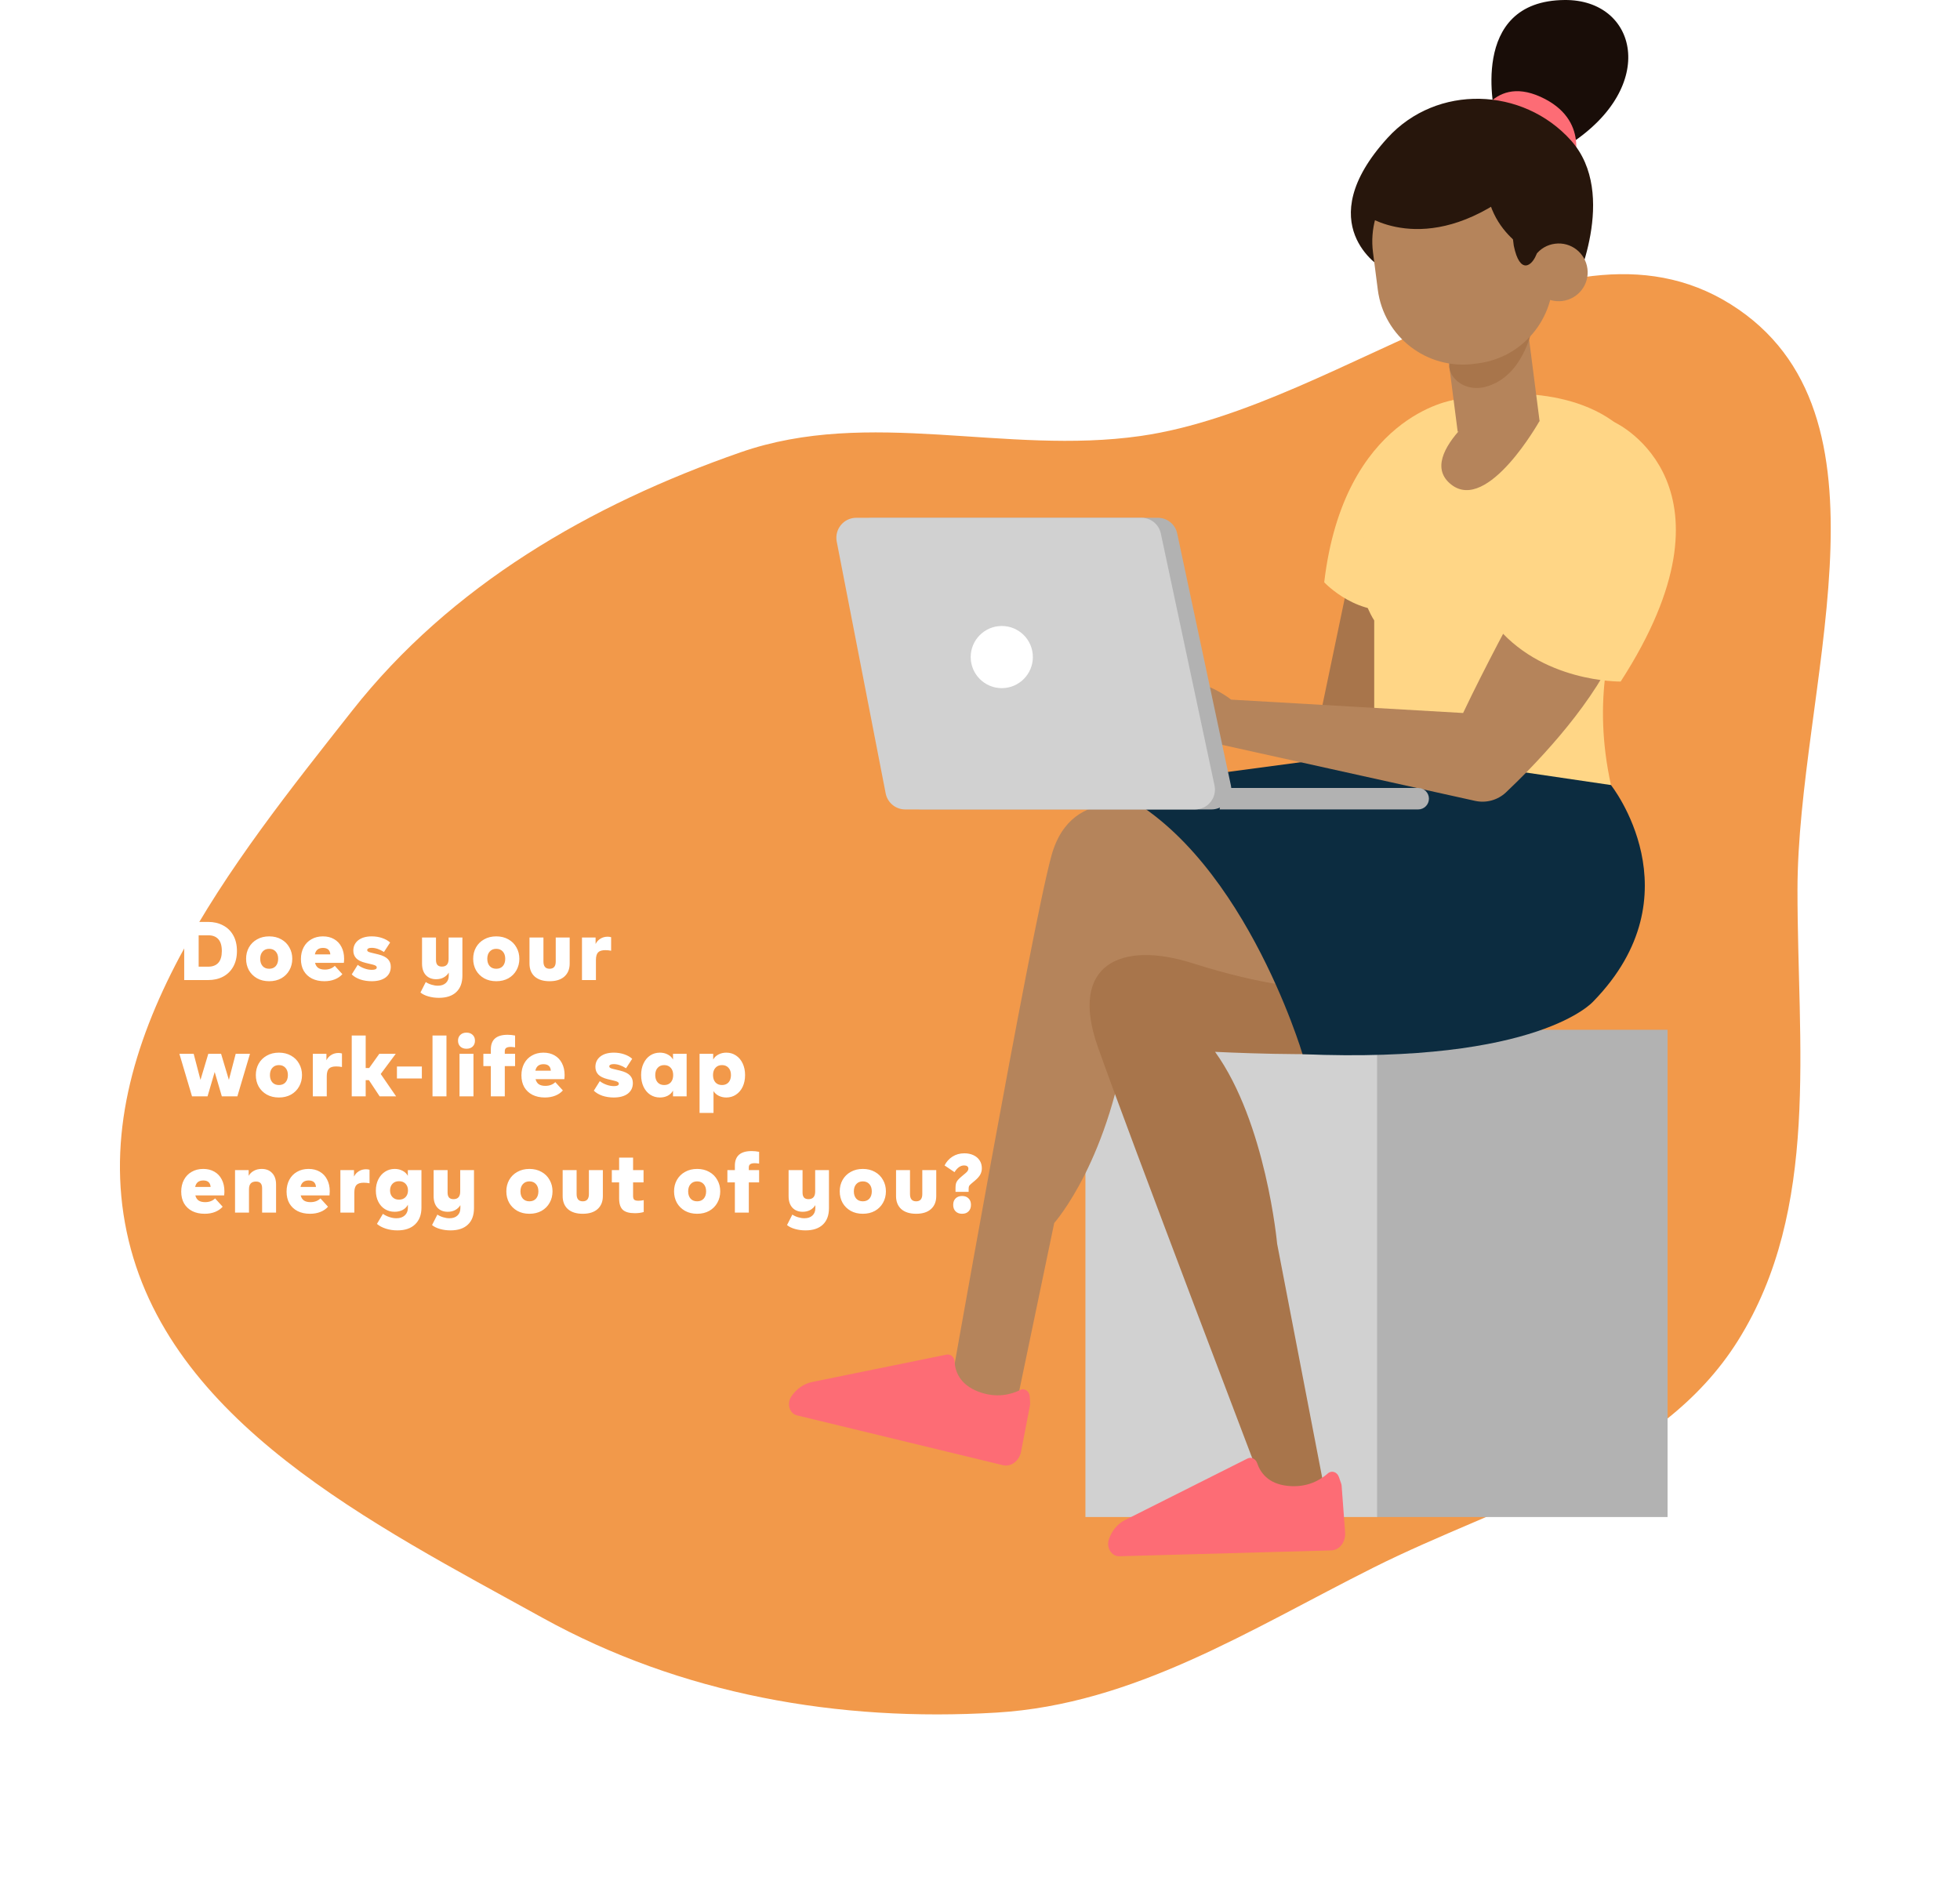 <svg width="472" height="452" viewBox="0 0 472 452" fill="none" xmlns="http://www.w3.org/2000/svg">
<g filter="url(#filter0_d)">
<path fill-rule="evenodd" clip-rule="evenodd" d="M223.994 396.397C185.905 398.695 148.071 392.049 114.676 373.59C73.801 350.996 24.102 326.305 14.503 280.599C4.903 234.886 39.9 191.84 68.8 155.144C92.542 124.996 126.062 105.558 162.3 92.931C193.421 82.087 226.044 93.653 258.668 88.987C308.467 81.863 361.32 29.951 402.71 58.543C442.193 85.817 416.894 150.278 416.863 198.265C416.84 235.668 422.399 275.086 402.552 306.79C383.779 336.777 346.282 345.655 314.662 361.523C284.994 376.411 257.127 394.398 223.994 396.397Z" fill="#F2994A"/>
</g>
<path d="M401.574 365.306H331.342V247.972H401.574V365.306Z" fill="#B2B2B2"/>
<path d="M331.62 365.306H261.387V247.972H331.62V365.306Z" fill="#D1D1D1"/>
<path d="M325.31 137.019L316.851 177.521L343.271 180.923C343.271 180.923 345.561 138.833 343.271 138.606C340.981 138.402 325.31 137.019 325.31 137.019Z" fill="#A8754B"/>
<path d="M350.029 96.335C350.029 96.335 323.632 100.054 318.892 140.217C318.892 140.217 327.306 149.265 338.032 146.476L350.029 96.335Z" fill="#FFD686"/>
<path d="M361.481 94.952C361.481 94.952 387.198 92.412 396.246 110.531C405.317 128.651 378.875 147.519 387.946 189.041L330.934 186.025V149.401C330.934 149.401 320.548 134.252 335.266 118.015C335.266 118.015 336.15 93.342 361.481 94.952Z" fill="#FFD686"/>
<path d="M276.666 194.915C276.666 194.915 258.184 188.066 253.218 206.004C248.251 223.92 227.66 341.05 227.66 341.05H244.169L253.875 294.493C253.875 294.493 267.573 279.231 271.768 246.824L329.369 239.953L276.666 194.915Z" fill="#B5845B"/>
<path d="M314.448 237.776C314.448 237.776 304.651 237.504 287.257 231.97C269.863 226.414 257.459 232.288 264.307 251.881C271.156 271.452 305.762 362.163 305.762 362.163L318.87 358.239L307.554 299.504C307.554 299.504 304.9 270.363 292.609 253.287C292.609 253.287 318.462 254.58 327.306 253.219C336.105 251.881 314.448 237.776 314.448 237.776Z" fill="#A8754B"/>
<path d="M387.946 189.042C387.946 189.042 408.855 215.325 383.705 241.132C383.705 241.132 370.756 256.213 313.677 253.854C313.677 253.854 298.709 203.329 266.87 189.745L332.771 180.923L387.946 189.042Z" fill="#0C2C40"/>
<path d="M360.075 27.849C360.075 27.849 353.272 0.159 376.834 0C394.273 -0.113 399.466 20.728 378.081 34.675L360.075 27.849Z" fill="#190D08"/>
<path d="M378.875 39.709C378.875 39.709 383.138 28.824 370.983 23.313C358.828 17.803 354.95 30.842 354.95 30.842L378.875 39.709Z" fill="#FD6C75"/>
<path d="M332.703 64.473C332.703 64.473 315.151 54.087 334.132 33.223C345.992 20.184 366.765 20.909 378.331 33.836C389.896 46.762 378.988 69.553 378.988 69.553L371.119 56.468L364.225 46.308L354.36 42.362L346.627 42.907L340.073 43.746L334.79 45.968L332.703 64.473Z" fill="#27160C"/>
<path d="M347.04 72.866L366.767 70.332L370.76 101.418L351.033 103.952L347.04 72.866Z" fill="#B5845B"/>
<path d="M368.829 79.576C368.829 79.576 366.697 90.893 357.603 93.183C354.769 93.886 351.685 93.07 349.961 90.734C349.485 90.099 349.145 89.373 349.031 88.557C348.6 85.291 357.218 79.576 357.218 79.576H368.829Z" fill="#A8754B"/>
<path d="M354.927 87.627L355.948 87.491C367.264 86.04 375.269 75.676 373.818 64.36L372.661 55.379C371.21 44.063 360.846 36.058 349.53 37.509L348.51 37.645C337.193 39.097 329.188 49.461 330.64 60.777L331.796 69.757C333.247 81.073 343.611 89.078 354.927 87.627Z" fill="#B5845B"/>
<path d="M371.595 62.115C371.595 62.115 357.399 57.488 357.762 41.546C357.762 41.546 356.855 29.663 369.282 40.662C381.71 51.66 371.595 62.115 371.595 62.115Z" fill="#27160C"/>
<path d="M368.466 66.469C368.965 70.279 372.435 72.977 376.267 72.478C380.077 71.979 382.776 68.51 382.277 64.7C381.778 60.89 378.308 58.191 374.476 58.69C370.666 59.166 367.967 62.659 368.466 66.469Z" fill="#B5845B"/>
<path d="M363.908 54.132L364.543 59.166C365.994 66.265 368.988 64.11 370.076 61.049L363.908 54.132Z" fill="#27160C"/>
<path d="M328.462 51.57C328.462 51.57 342.953 62.432 364.202 46.331C378.852 35.242 356.696 31.25 356.696 31.25L336.037 35.514L328.462 51.57Z" fill="#27160C"/>
<path d="M370.734 101.392C370.734 101.392 358.329 123.526 349.53 116.722C340.028 109.375 361.481 94.952 361.481 94.952L370.734 101.392Z" fill="#B5845B"/>
<path d="M365.246 146.476C365.246 146.476 357.581 160.604 352.342 171.693L296.464 168.473C296.464 168.473 285.375 159.402 276.689 167.067L285.262 177.363L355.222 192.851C357.898 193.441 360.687 192.67 362.66 190.81C368.851 184.96 382.322 171.33 388.853 157.429L365.246 146.476Z" fill="#B5845B"/>
<path d="M210.153 124.682H278.821C281.088 124.682 283.039 126.27 283.492 128.47L296.419 189.132C297.054 192.103 294.786 194.915 291.747 194.915H221.922C219.632 194.915 217.659 193.282 217.228 191.037L205.436 130.374C204.892 127.426 207.159 124.682 210.153 124.682Z" fill="#B2B2B2"/>
<path d="M206.207 124.682H274.875C277.143 124.682 279.093 126.27 279.547 128.47L292.473 189.132C293.108 192.103 290.84 194.915 287.801 194.915H217.977C215.686 194.915 213.713 193.282 213.282 191.037L201.49 130.374C200.946 127.426 203.191 124.682 206.207 124.682Z" fill="#D1D1D1"/>
<path d="M294.605 189.745H341.525C342.953 189.745 344.11 190.901 344.11 192.33C344.11 193.758 342.953 194.915 341.525 194.915H293.697L294.605 189.745Z" fill="#B2B2B2"/>
<path d="M248.728 158.223C248.728 162.35 245.371 165.706 241.244 165.706C237.117 165.706 233.76 162.35 233.76 158.223C233.76 154.095 237.117 150.739 241.244 150.739C245.371 150.739 248.728 154.073 248.728 158.223Z" fill="white"/>
<path d="M388.853 101.71C389.783 102.118 420.556 117.244 390.282 164.119C390.282 164.119 370.938 164.436 359.735 150.036C359.712 150.036 363.431 90.552 388.853 101.71Z" fill="#FFD686"/>
<path d="M322.43 355.677C322.022 354.452 320.684 353.999 319.777 354.793C318.008 356.357 314.833 358.285 310.162 357.809C305.286 357.332 303.472 354.452 302.769 352.389C302.406 351.3 301.363 350.756 300.433 351.209L270.907 366.041C269.115 366.948 267.709 368.626 267.029 370.712C266.371 372.685 267.686 374.794 269.546 374.749L320.548 373.343C322.566 373.297 324.086 371.325 323.927 369.034L323.088 357.786C323.065 357.605 323.043 357.423 322.975 357.242L322.43 355.677Z" fill="#FD6C75"/>
<path d="M247.979 336.265C247.889 334.972 246.732 334.179 245.666 334.723C243.557 335.766 239.997 336.787 235.597 335.108C231.039 333.362 230.019 330.119 229.883 327.942C229.815 326.808 228.953 325.992 227.932 326.196L195.549 332.795C193.576 333.204 191.784 334.451 190.559 336.288C189.403 338.011 190.129 340.392 191.92 340.823L241.516 352.82C243.467 353.296 245.462 351.799 245.893 349.531L248.025 338.465C248.07 338.283 248.07 338.102 248.07 337.898L247.979 336.265Z" fill="#FD6C75"/>
<path d="M50.14 222C51.487 222 52.68 222.28 53.72 222.84C54.773 223.387 55.593 224.187 56.18 225.24C56.767 226.293 57.06 227.547 57.06 229C57.06 230.453 56.767 231.707 56.18 232.76C55.593 233.813 54.773 234.62 53.72 235.18C52.68 235.727 51.487 236 50.14 236H44.36V222H50.14ZM50.14 232.78C51.207 232.78 52.02 232.467 52.58 231.84C53.14 231.213 53.42 230.267 53.42 229C53.42 227.733 53.14 226.787 52.58 226.16C52.02 225.533 51.207 225.22 50.14 225.22H47.84V232.78H50.14ZM64.824 236.28C63.718 236.28 62.744 236.047 61.904 235.58C61.064 235.1 60.411 234.453 59.944 233.64C59.491 232.813 59.264 231.893 59.264 230.88C59.264 229.867 59.491 228.953 59.944 228.14C60.411 227.313 61.064 226.667 61.904 226.2C62.744 225.72 63.718 225.48 64.824 225.48C65.931 225.48 66.904 225.72 67.744 226.2C68.584 226.667 69.231 227.313 69.684 228.14C70.151 228.953 70.384 229.867 70.384 230.88C70.384 231.893 70.151 232.813 69.684 233.64C69.231 234.453 68.584 235.1 67.744 235.58C66.904 236.047 65.931 236.28 64.824 236.28ZM64.824 233.28C65.491 233.28 66.018 233.067 66.404 232.64C66.791 232.2 66.984 231.613 66.984 230.88C66.984 230.147 66.791 229.567 66.404 229.14C66.018 228.7 65.491 228.48 64.824 228.48C64.158 228.48 63.631 228.7 63.244 229.14C62.858 229.567 62.664 230.147 62.664 230.88C62.664 231.613 62.858 232.2 63.244 232.64C63.631 233.067 64.158 233.28 64.824 233.28ZM82.867 230.86C82.867 231.18 82.847 231.513 82.807 231.86H75.867C76.013 232.42 76.28 232.833 76.667 233.1C77.067 233.353 77.587 233.48 78.227 233.48C79.213 233.48 80.013 233.18 80.627 232.58L82.447 234.58C81.967 235.127 81.353 235.547 80.607 235.84C79.873 236.133 79.04 236.28 78.107 236.28C76.973 236.28 75.98 236.067 75.127 235.64C74.273 235.2 73.613 234.58 73.147 233.78C72.693 232.98 72.467 232.033 72.467 230.94C72.467 229.873 72.687 228.927 73.127 228.1C73.567 227.273 74.187 226.633 74.987 226.18C75.787 225.713 76.713 225.48 77.767 225.48C78.793 225.48 79.687 225.7 80.447 226.14C81.22 226.58 81.813 227.207 82.227 228.02C82.653 228.833 82.867 229.78 82.867 230.86ZM77.787 228.26C76.693 228.26 76.04 228.78 75.827 229.82H79.547C79.467 228.78 78.88 228.26 77.787 228.26ZM89.507 236.28C88.534 236.28 87.621 236.14 86.767 235.86C85.927 235.567 85.24 235.16 84.707 234.64L86.147 232.34C86.587 232.687 87.114 232.973 87.727 233.2C88.354 233.427 88.96 233.54 89.547 233.54C89.934 233.54 90.227 233.493 90.427 233.4C90.627 233.293 90.727 233.153 90.727 232.98C90.727 232.807 90.647 232.667 90.487 232.56C90.341 232.453 90.1 232.36 89.767 232.28L88.027 231.86C86.987 231.607 86.234 231.233 85.767 230.74C85.314 230.247 85.087 229.64 85.087 228.92C85.087 227.88 85.481 227.047 86.267 226.42C87.067 225.793 88.154 225.48 89.527 225.48C90.421 225.48 91.254 225.613 92.027 225.88C92.814 226.147 93.454 226.507 93.947 226.96L92.467 229.24C91.414 228.573 90.427 228.24 89.507 228.24C89.147 228.24 88.874 228.293 88.687 228.4C88.514 228.493 88.427 228.62 88.427 228.78C88.427 228.927 88.494 229.047 88.627 229.14C88.774 229.233 89.014 229.32 89.347 229.4L91.087 229.82C92.167 230.087 92.941 230.467 93.407 230.96C93.874 231.44 94.107 232.053 94.107 232.8C94.107 233.88 93.701 234.733 92.887 235.36C92.074 235.973 90.947 236.28 89.507 236.28ZM111.352 225.76V234.92C111.352 236.64 110.866 237.96 109.892 238.88C108.919 239.813 107.519 240.28 105.692 240.28C104.799 240.28 103.959 240.167 103.172 239.94C102.399 239.727 101.759 239.413 101.252 239L102.532 236.48C102.959 236.76 103.426 236.973 103.932 237.12C104.452 237.28 104.952 237.36 105.432 237.36C106.259 237.36 106.906 237.14 107.372 236.7C107.839 236.273 108.072 235.68 108.072 234.92V234.2C107.779 234.693 107.366 235.087 106.832 235.38C106.312 235.66 105.712 235.8 105.032 235.8C103.992 235.8 103.166 235.473 102.552 234.82C101.939 234.153 101.632 233.227 101.632 232.04V225.76H104.992V231.16C104.992 231.693 105.106 232.093 105.332 232.36C105.572 232.627 105.932 232.76 106.412 232.76C107.492 232.76 108.032 232.147 108.032 230.92V225.76H111.352ZM119.508 236.28C118.401 236.28 117.428 236.047 116.588 235.58C115.748 235.1 115.094 234.453 114.628 233.64C114.174 232.813 113.948 231.893 113.948 230.88C113.948 229.867 114.174 228.953 114.628 228.14C115.094 227.313 115.748 226.667 116.588 226.2C117.428 225.72 118.401 225.48 119.508 225.48C120.614 225.48 121.588 225.72 122.428 226.2C123.268 226.667 123.914 227.313 124.368 228.14C124.834 228.953 125.068 229.867 125.068 230.88C125.068 231.893 124.834 232.813 124.368 233.64C123.914 234.453 123.268 235.1 122.428 235.58C121.588 236.047 120.614 236.28 119.508 236.28ZM119.508 233.28C120.174 233.28 120.701 233.067 121.088 232.64C121.474 232.2 121.668 231.613 121.668 230.88C121.668 230.147 121.474 229.567 121.088 229.14C120.701 228.7 120.174 228.48 119.508 228.48C118.841 228.48 118.314 228.7 117.928 229.14C117.541 229.567 117.348 230.147 117.348 230.88C117.348 231.613 117.541 232.2 117.928 232.64C118.314 233.067 118.841 233.28 119.508 233.28ZM132.35 236.28C130.817 236.28 129.623 235.907 128.77 235.16C127.93 234.4 127.51 233.353 127.51 232.02V225.76H130.87V231.54C130.87 232.7 131.363 233.28 132.35 233.28C133.337 233.28 133.83 232.7 133.83 231.54V225.76H137.19V232.02C137.19 233.353 136.763 234.4 135.91 235.16C135.07 235.907 133.883 236.28 132.35 236.28ZM146.33 225.56C146.623 225.56 146.903 225.6 147.17 225.68V228.94C146.717 228.847 146.25 228.8 145.77 228.8C144.957 228.8 144.377 228.98 144.03 229.34C143.683 229.7 143.51 230.313 143.51 231.18V236H140.15V225.76H143.43V227.32C143.697 226.773 144.083 226.347 144.59 226.04C145.097 225.72 145.677 225.56 146.33 225.56ZM60.2 253.76L57.16 264H53.42L51.7 258.14L49.98 264H46.24L43.2 253.76H46.64L48.28 260.04L50.16 253.76H53.24L55.12 260.04L56.76 253.76H60.2ZM67.168 264.28C66.061 264.28 65.088 264.047 64.248 263.58C63.408 263.1 62.755 262.453 62.288 261.64C61.835 260.813 61.608 259.893 61.608 258.88C61.608 257.867 61.835 256.953 62.288 256.14C62.755 255.313 63.408 254.667 64.248 254.2C65.088 253.72 66.061 253.48 67.168 253.48C68.275 253.48 69.248 253.72 70.088 254.2C70.928 254.667 71.575 255.313 72.028 256.14C72.495 256.953 72.728 257.867 72.728 258.88C72.728 259.893 72.495 260.813 72.028 261.64C71.575 262.453 70.928 263.1 70.088 263.58C69.248 264.047 68.275 264.28 67.168 264.28ZM67.168 261.28C67.835 261.28 68.361 261.067 68.748 260.64C69.135 260.2 69.328 259.613 69.328 258.88C69.328 258.147 69.135 257.567 68.748 257.14C68.361 256.7 67.835 256.48 67.168 256.48C66.501 256.48 65.975 256.7 65.588 257.14C65.201 257.567 65.008 258.147 65.008 258.88C65.008 259.613 65.201 260.2 65.588 260.64C65.975 261.067 66.501 261.28 67.168 261.28ZM81.51 253.56C81.804 253.56 82.084 253.6 82.35 253.68V256.94C81.897 256.847 81.43 256.8 80.95 256.8C80.137 256.8 79.557 256.98 79.21 257.34C78.864 257.7 78.69 258.313 78.69 259.18V264H75.33V253.76H78.61V255.32C78.877 254.773 79.264 254.347 79.77 254.04C80.277 253.72 80.857 253.56 81.51 253.56ZM88.844 260.1H88.064V264H84.704V249.36H88.064V257.18H88.904L91.344 253.76H95.305L91.684 258.62L95.385 264H91.424L88.844 260.1ZM95.589 256.82H101.589V259.7H95.589V256.82ZM104.156 249.36H107.516V264H104.156V249.36ZM112.34 252.54C111.726 252.54 111.233 252.367 110.86 252.02C110.486 251.66 110.3 251.187 110.3 250.6C110.3 250.013 110.486 249.547 110.86 249.2C111.233 248.84 111.726 248.66 112.34 248.66C112.953 248.66 113.446 248.84 113.82 249.2C114.193 249.547 114.38 250.013 114.38 250.6C114.38 251.187 114.193 251.66 113.82 252.02C113.446 252.367 112.953 252.54 112.34 252.54ZM110.66 253.76H114.02V264H110.66V253.76ZM118.202 256.72H116.402V253.76H118.202V252.7C118.202 250.353 119.549 249.18 122.242 249.18C122.842 249.18 123.442 249.24 124.042 249.36V252.2C123.616 252.133 123.262 252.1 122.982 252.1C122.476 252.1 122.109 252.187 121.882 252.36C121.669 252.52 121.562 252.767 121.562 253.1V253.76H124.042V256.72H121.562V264H118.202V256.72ZM135.967 258.86C135.967 259.18 135.947 259.513 135.907 259.86H128.967C129.114 260.42 129.381 260.833 129.767 261.1C130.167 261.353 130.687 261.48 131.327 261.48C132.314 261.48 133.114 261.18 133.727 260.58L135.547 262.58C135.067 263.127 134.454 263.547 133.707 263.84C132.974 264.133 132.141 264.28 131.207 264.28C130.074 264.28 129.081 264.067 128.227 263.64C127.374 263.2 126.714 262.58 126.247 261.78C125.794 260.98 125.567 260.033 125.567 258.94C125.567 257.873 125.787 256.927 126.227 256.1C126.667 255.273 127.287 254.633 128.087 254.18C128.887 253.713 129.814 253.48 130.867 253.48C131.894 253.48 132.787 253.7 133.547 254.14C134.321 254.58 134.914 255.207 135.327 256.02C135.754 256.833 135.967 257.78 135.967 258.86ZM130.887 256.26C129.794 256.26 129.141 256.78 128.927 257.82H132.647C132.567 256.78 131.981 256.26 130.887 256.26ZM147.803 264.28C146.829 264.28 145.916 264.14 145.062 263.86C144.223 263.567 143.536 263.16 143.003 262.64L144.443 260.34C144.883 260.687 145.409 260.973 146.023 261.2C146.649 261.427 147.256 261.54 147.842 261.54C148.229 261.54 148.523 261.493 148.723 261.4C148.923 261.293 149.023 261.153 149.023 260.98C149.023 260.807 148.943 260.667 148.783 260.56C148.636 260.453 148.396 260.36 148.063 260.28L146.323 259.86C145.283 259.607 144.529 259.233 144.063 258.74C143.609 258.247 143.383 257.64 143.383 256.92C143.383 255.88 143.776 255.047 144.563 254.42C145.363 253.793 146.449 253.48 147.823 253.48C148.716 253.48 149.549 253.613 150.323 253.88C151.109 254.147 151.749 254.507 152.243 254.96L150.763 257.24C149.709 256.573 148.723 256.24 147.803 256.24C147.443 256.24 147.169 256.293 146.983 256.4C146.809 256.493 146.723 256.62 146.723 256.78C146.723 256.927 146.789 257.047 146.923 257.14C147.069 257.233 147.309 257.32 147.643 257.4L149.383 257.82C150.463 258.087 151.236 258.467 151.703 258.96C152.169 259.44 152.403 260.053 152.403 260.8C152.403 261.88 151.996 262.733 151.183 263.36C150.369 263.973 149.243 264.28 147.803 264.28ZM165.353 253.76V264H162.073V262.62C161.78 263.153 161.353 263.567 160.793 263.86C160.233 264.14 159.606 264.28 158.913 264.28C158.046 264.28 157.266 264.053 156.573 263.6C155.893 263.147 155.36 262.513 154.973 261.7C154.586 260.873 154.393 259.933 154.393 258.88C154.393 257.827 154.586 256.893 154.973 256.08C155.36 255.253 155.893 254.613 156.573 254.16C157.266 253.707 158.046 253.48 158.913 253.48C159.606 253.48 160.233 253.627 160.793 253.92C161.353 254.2 161.78 254.607 162.073 255.14V253.76H165.353ZM159.953 261.28C160.62 261.28 161.146 261.067 161.533 260.64C161.92 260.2 162.113 259.613 162.113 258.88C162.113 258.147 161.92 257.567 161.533 257.14C161.146 256.7 160.62 256.48 159.953 256.48C159.286 256.48 158.76 256.7 158.373 257.14C157.986 257.567 157.793 258.147 157.793 258.88C157.793 259.613 157.986 260.2 158.373 260.64C158.76 261.067 159.286 261.28 159.953 261.28ZM174.907 253.48C175.774 253.48 176.547 253.707 177.227 254.16C177.92 254.613 178.46 255.253 178.847 256.08C179.234 256.893 179.427 257.827 179.427 258.88C179.427 259.933 179.234 260.873 178.847 261.7C178.46 262.513 177.92 263.147 177.227 263.6C176.547 264.053 175.774 264.28 174.907 264.28C174.254 264.28 173.654 264.147 173.107 263.88C172.56 263.613 172.134 263.233 171.827 262.74V268H168.467V253.76H171.747V255.14C172.04 254.607 172.467 254.2 173.027 253.92C173.587 253.627 174.214 253.48 174.907 253.48ZM173.867 261.28C174.534 261.28 175.06 261.067 175.447 260.64C175.834 260.2 176.027 259.613 176.027 258.88C176.027 258.147 175.834 257.567 175.447 257.14C175.06 256.7 174.534 256.48 173.867 256.48C173.2 256.48 172.674 256.7 172.287 257.14C171.9 257.567 171.707 258.147 171.707 258.88C171.707 259.613 171.9 260.2 172.287 260.64C172.674 261.067 173.2 261.28 173.867 261.28ZM54.04 286.86C54.04 287.18 54.02 287.513 53.98 287.86H47.04C47.187 288.42 47.453 288.833 47.84 289.1C48.24 289.353 48.76 289.48 49.4 289.48C50.387 289.48 51.187 289.18 51.8 288.58L53.62 290.58C53.14 291.127 52.527 291.547 51.78 291.84C51.047 292.133 50.213 292.28 49.28 292.28C48.147 292.28 47.153 292.067 46.3 291.64C45.447 291.2 44.787 290.58 44.32 289.78C43.867 288.98 43.64 288.033 43.64 286.94C43.64 285.873 43.86 284.927 44.3 284.1C44.74 283.273 45.36 282.633 46.16 282.18C46.96 281.713 47.887 281.48 48.94 281.48C49.967 281.48 50.86 281.7 51.62 282.14C52.393 282.58 52.987 283.207 53.4 284.02C53.827 284.833 54.04 285.78 54.04 286.86ZM48.96 284.26C47.867 284.26 47.213 284.78 47 285.82H50.72C50.64 284.78 50.053 284.26 48.96 284.26ZM63.021 281.48C64.087 281.48 64.927 281.813 65.541 282.48C66.167 283.133 66.481 284.053 66.481 285.24V292H63.121V286.12C63.121 285.587 63.001 285.187 62.761 284.92C62.521 284.653 62.147 284.52 61.641 284.52C60.521 284.52 59.961 285.133 59.961 286.36V292H56.601V281.76H59.881V283.14C60.174 282.633 60.587 282.233 61.121 281.94C61.667 281.633 62.301 281.48 63.021 281.48ZM79.409 286.86C79.409 287.18 79.389 287.513 79.35 287.86H72.409C72.556 288.42 72.823 288.833 73.21 289.1C73.609 289.353 74.129 289.48 74.769 289.48C75.756 289.48 76.556 289.18 77.169 288.58L78.99 290.58C78.51 291.127 77.896 291.547 77.15 291.84C76.416 292.133 75.583 292.28 74.65 292.28C73.516 292.28 72.523 292.067 71.669 291.64C70.816 291.2 70.156 290.58 69.689 289.78C69.236 288.98 69.01 288.033 69.01 286.94C69.01 285.873 69.23 284.927 69.669 284.1C70.109 283.273 70.73 282.633 71.529 282.18C72.329 281.713 73.256 281.48 74.309 281.48C75.336 281.48 76.23 281.7 76.99 282.14C77.763 282.58 78.356 283.207 78.769 284.02C79.196 284.833 79.409 285.78 79.409 286.86ZM74.329 284.26C73.236 284.26 72.583 284.78 72.37 285.82H76.09C76.01 284.78 75.423 284.26 74.329 284.26ZM88.15 281.56C88.444 281.56 88.724 281.6 88.99 281.68V284.94C88.537 284.847 88.07 284.8 87.59 284.8C86.777 284.8 86.197 284.98 85.85 285.34C85.504 285.7 85.33 286.313 85.33 287.18V292H81.97V281.76H85.25V283.32C85.517 282.773 85.903 282.347 86.41 282.04C86.917 281.72 87.497 281.56 88.15 281.56ZM101.492 281.76V290.8C101.492 292.507 100.985 293.847 99.972 294.82C98.972 295.793 97.545 296.28 95.692 296.28C94.705 296.28 93.778 296.14 92.912 295.86C92.045 295.58 91.332 295.2 90.772 294.72L92.212 292.3C92.719 292.647 93.252 292.907 93.812 293.08C94.372 293.267 94.918 293.36 95.452 293.36C96.319 293.36 96.999 293.127 97.492 292.66C97.985 292.207 98.232 291.587 98.232 290.8V290.1C97.952 290.633 97.532 291.053 96.972 291.36C96.412 291.653 95.765 291.8 95.032 291.8C94.165 291.8 93.385 291.587 92.692 291.16C92.012 290.733 91.478 290.133 91.092 289.36C90.705 288.587 90.512 287.7 90.512 286.7C90.512 285.7 90.705 284.807 91.092 284.02C91.492 283.22 92.032 282.6 92.712 282.16C93.405 281.707 94.185 281.48 95.052 281.48C95.745 281.48 96.372 281.627 96.932 281.92C97.492 282.2 97.918 282.607 98.212 283.14V281.76H101.492ZM96.092 288.88C96.758 288.88 97.285 288.673 97.672 288.26C98.058 287.847 98.252 287.313 98.252 286.66C98.252 286.007 98.058 285.473 97.672 285.06C97.285 284.647 96.758 284.44 96.092 284.44C95.425 284.44 94.898 284.647 94.512 285.06C94.125 285.473 93.932 286.007 93.932 286.66C93.932 287.313 94.125 287.847 94.512 288.26C94.898 288.673 95.425 288.88 96.092 288.88ZM114.145 281.76V290.92C114.145 292.64 113.659 293.96 112.685 294.88C111.712 295.813 110.312 296.28 108.485 296.28C107.592 296.28 106.752 296.167 105.965 295.94C105.192 295.727 104.552 295.413 104.045 295L105.325 292.48C105.752 292.76 106.219 292.973 106.725 293.12C107.245 293.28 107.745 293.36 108.225 293.36C109.052 293.36 109.699 293.14 110.165 292.7C110.632 292.273 110.865 291.68 110.865 290.92V290.2C110.572 290.693 110.159 291.087 109.625 291.38C109.105 291.66 108.505 291.8 107.825 291.8C106.785 291.8 105.959 291.473 105.345 290.82C104.732 290.153 104.425 289.227 104.425 288.04V281.76H107.785V287.16C107.785 287.693 107.899 288.093 108.125 288.36C108.365 288.627 108.725 288.76 109.205 288.76C110.285 288.76 110.825 288.147 110.825 286.92V281.76H114.145ZM127.495 292.28C126.389 292.28 125.415 292.047 124.575 291.58C123.735 291.1 123.082 290.453 122.615 289.64C122.162 288.813 121.935 287.893 121.935 286.88C121.935 285.867 122.162 284.953 122.615 284.14C123.082 283.313 123.735 282.667 124.575 282.2C125.415 281.72 126.389 281.48 127.495 281.48C128.602 281.48 129.575 281.72 130.415 282.2C131.255 282.667 131.902 283.313 132.355 284.14C132.822 284.953 133.055 285.867 133.055 286.88C133.055 287.893 132.822 288.813 132.355 289.64C131.902 290.453 131.255 291.1 130.415 291.58C129.575 292.047 128.602 292.28 127.495 292.28ZM127.495 289.28C128.162 289.28 128.689 289.067 129.075 288.64C129.462 288.2 129.655 287.613 129.655 286.88C129.655 286.147 129.462 285.567 129.075 285.14C128.689 284.7 128.162 284.48 127.495 284.48C126.829 284.48 126.302 284.7 125.915 285.14C125.529 285.567 125.335 286.147 125.335 286.88C125.335 287.613 125.529 288.2 125.915 288.64C126.302 289.067 126.829 289.28 127.495 289.28ZM140.338 292.28C138.804 292.28 137.611 291.907 136.758 291.16C135.918 290.4 135.498 289.353 135.498 288.02V281.76H138.858V287.54C138.858 288.7 139.351 289.28 140.338 289.28C141.324 289.28 141.818 288.7 141.818 287.54V281.76H145.178V288.02C145.178 289.353 144.751 290.4 143.898 291.16C143.058 291.907 141.871 292.28 140.338 292.28ZM152.877 292.14C151.531 292.14 150.564 291.867 149.977 291.32C149.391 290.773 149.097 289.86 149.097 288.58V284.72H147.337V281.76H149.097V278.76H152.457V281.76H154.977V284.72H152.457V288C152.457 288.427 152.551 288.727 152.737 288.9C152.924 289.06 153.257 289.14 153.737 289.14C154.177 289.14 154.604 289.093 155.017 289V291.86C154.377 292.047 153.664 292.14 152.877 292.14ZM167.883 292.28C166.776 292.28 165.803 292.047 164.963 291.58C164.123 291.1 163.469 290.453 163.003 289.64C162.549 288.813 162.323 287.893 162.323 286.88C162.323 285.867 162.549 284.953 163.003 284.14C163.469 283.313 164.123 282.667 164.963 282.2C165.803 281.72 166.776 281.48 167.883 281.48C168.989 281.48 169.963 281.72 170.803 282.2C171.643 282.667 172.289 283.313 172.743 284.14C173.209 284.953 173.443 285.867 173.443 286.88C173.443 287.893 173.209 288.813 172.743 289.64C172.289 290.453 171.643 291.1 170.803 291.58C169.963 292.047 168.989 292.28 167.883 292.28ZM167.883 289.28C168.549 289.28 169.076 289.067 169.463 288.64C169.849 288.2 170.043 287.613 170.043 286.88C170.043 286.147 169.849 285.567 169.463 285.14C169.076 284.7 168.549 284.48 167.883 284.48C167.216 284.48 166.689 284.7 166.303 285.14C165.916 285.567 165.723 286.147 165.723 286.88C165.723 287.613 165.916 288.2 166.303 288.64C166.689 289.067 167.216 289.28 167.883 289.28ZM176.968 284.72H175.168V281.76H176.968V280.7C176.968 278.353 178.315 277.18 181.008 277.18C181.608 277.18 182.208 277.24 182.808 277.36V280.2C182.381 280.133 182.028 280.1 181.748 280.1C181.241 280.1 180.875 280.187 180.648 280.36C180.435 280.52 180.328 280.767 180.328 281.1V281.76H182.808V284.72H180.328V292H176.968V284.72ZM199.627 281.76V290.92C199.627 292.64 199.14 293.96 198.167 294.88C197.193 295.813 195.793 296.28 193.967 296.28C193.073 296.28 192.233 296.167 191.447 295.94C190.673 295.727 190.033 295.413 189.527 295L190.807 292.48C191.233 292.76 191.7 292.973 192.207 293.12C192.727 293.28 193.227 293.36 193.707 293.36C194.533 293.36 195.18 293.14 195.647 292.7C196.113 292.273 196.347 291.68 196.347 290.92V290.2C196.053 290.693 195.64 291.087 195.107 291.38C194.587 291.66 193.987 291.8 193.307 291.8C192.267 291.8 191.44 291.473 190.827 290.82C190.213 290.153 189.907 289.227 189.907 288.04V281.76H193.267V287.16C193.267 287.693 193.38 288.093 193.607 288.36C193.847 288.627 194.207 288.76 194.687 288.76C195.767 288.76 196.307 288.147 196.307 286.92V281.76H199.627ZM207.782 292.28C206.675 292.28 205.702 292.047 204.862 291.58C204.022 291.1 203.369 290.453 202.902 289.64C202.449 288.813 202.222 287.893 202.222 286.88C202.222 285.867 202.449 284.953 202.902 284.14C203.369 283.313 204.022 282.667 204.862 282.2C205.702 281.72 206.675 281.48 207.782 281.48C208.889 281.48 209.862 281.72 210.702 282.2C211.542 282.667 212.189 283.313 212.642 284.14C213.109 284.953 213.342 285.867 213.342 286.88C213.342 287.893 213.109 288.813 212.642 289.64C212.189 290.453 211.542 291.1 210.702 291.58C209.862 292.047 208.889 292.28 207.782 292.28ZM207.782 289.28C208.449 289.28 208.975 289.067 209.362 288.64C209.749 288.2 209.942 287.613 209.942 286.88C209.942 286.147 209.749 285.567 209.362 285.14C208.975 284.7 208.449 284.48 207.782 284.48C207.115 284.48 206.589 284.7 206.202 285.14C205.815 285.567 205.622 286.147 205.622 286.88C205.622 287.613 205.815 288.2 206.202 288.64C206.589 289.067 207.115 289.28 207.782 289.28ZM220.624 292.28C219.091 292.28 217.898 291.907 217.044 291.16C216.204 290.4 215.784 289.353 215.784 288.02V281.76H219.144V287.54C219.144 288.7 219.638 289.28 220.624 289.28C221.611 289.28 222.104 288.7 222.104 287.54V281.76H225.464V288.02C225.464 289.353 225.038 290.4 224.184 291.16C223.344 291.907 222.158 292.28 220.624 292.28ZM230.104 286.06C230.104 285.593 230.144 285.227 230.224 284.96C230.304 284.68 230.451 284.413 230.664 284.16C230.877 283.907 231.224 283.58 231.704 283.18L232.564 282.46C232.991 282.1 233.204 281.753 233.204 281.42C233.204 281.167 233.111 280.973 232.924 280.84C232.751 280.707 232.504 280.64 232.184 280.64C231.304 280.64 230.531 281.18 229.864 282.26L227.464 280.64C227.917 279.747 228.551 279.04 229.364 278.52C230.191 277.987 231.151 277.72 232.244 277.72C233.044 277.72 233.764 277.867 234.404 278.16C235.044 278.453 235.544 278.873 235.904 279.42C236.264 279.967 236.444 280.6 236.444 281.32C236.444 281.867 236.317 282.373 236.064 282.84C235.811 283.307 235.364 283.807 234.724 284.34L233.984 284.96C233.664 285.227 233.464 285.433 233.384 285.58C233.304 285.727 233.264 285.96 233.264 286.28V287H230.104V286.06ZM231.684 292.28C231.031 292.28 230.511 292.087 230.124 291.7C229.737 291.313 229.544 290.793 229.544 290.14C229.544 289.473 229.737 288.953 230.124 288.58C230.511 288.193 231.031 288 231.684 288C232.351 288 232.871 288.193 233.244 288.58C233.631 288.953 233.824 289.473 233.824 290.14C233.824 290.793 233.631 291.313 233.244 291.7C232.871 292.087 232.351 292.28 231.684 292.28Z" fill="white"/>
<defs>
<filter id="filter0_d" x="0" y="12" width="471.703" height="439.598" filterUnits="userSpaceOnUse" color-interpolation-filters="sRGB">
<feFlood flood-opacity="0" result="BackgroundImageFix"/>
<feColorMatrix in="SourceAlpha" type="matrix" values="0 0 0 0 0 0 0 0 0 0 0 0 0 0 0 0 0 0 127 0"/>
<feOffset dx="16" dy="16"/>
<feGaussianBlur stdDeviation="8"/>
<feColorMatrix type="matrix" values="0 0 0 0 0.227 0 0 0 0 0.251 0 0 0 0 0.357 0 0 0 0.16 0"/>
<feBlend mode="normal" in2="BackgroundImageFix" result="effect1_dropShadow"/>
<feBlend mode="normal" in="SourceGraphic" in2="effect1_dropShadow" result="shape"/>
</filter>
</defs>
</svg>
